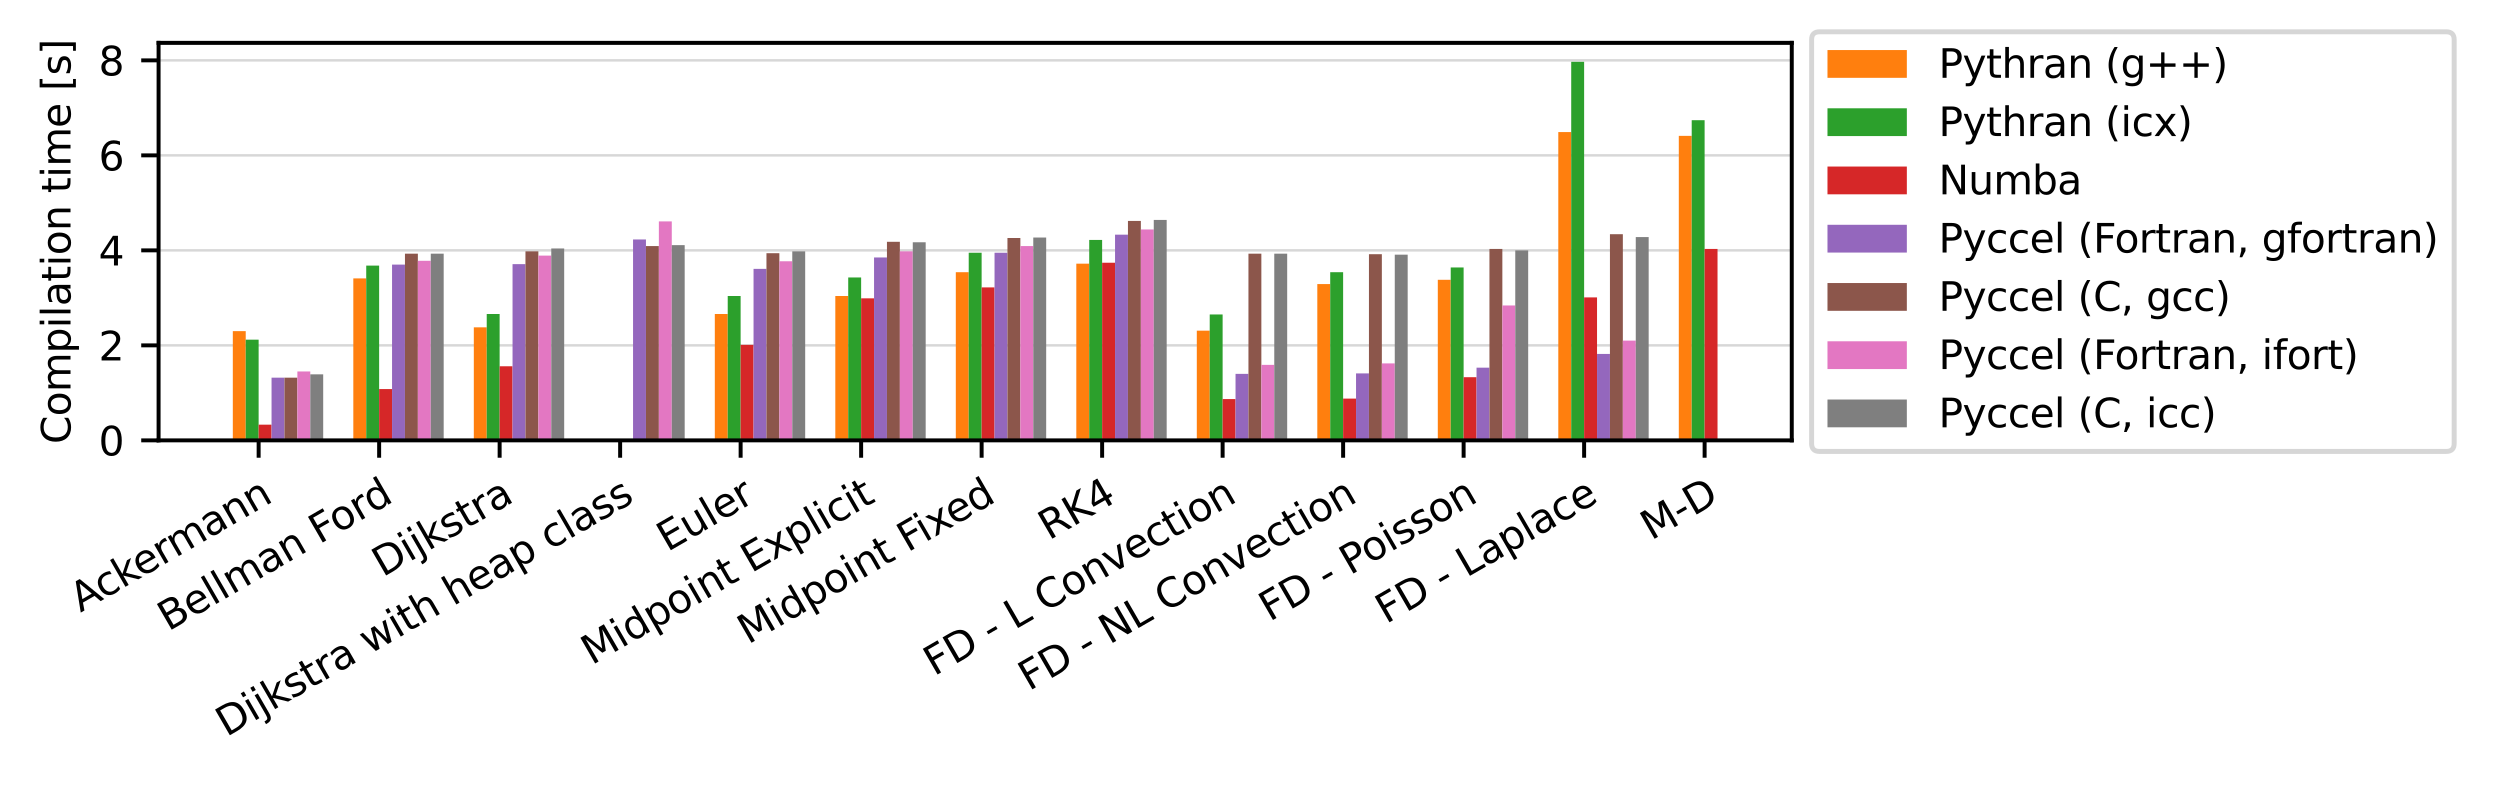 <?xml version="1.0" encoding="utf-8" standalone="no"?>
<!DOCTYPE svg PUBLIC "-//W3C//DTD SVG 1.1//EN"
  "http://www.w3.org/Graphics/SVG/1.1/DTD/svg11.dtd">
<svg xmlns:xlink="http://www.w3.org/1999/xlink" width="504pt" height="158.4pt" viewBox="0 0 504 158.4" xmlns="http://www.w3.org/2000/svg" version="1.1">
 <defs>
  <style type="text/css">*{stroke-linejoin: round; stroke-linecap: butt}</style>
 </defs>
 <g id="figure_1">
  <g id="patch_1">
   <path d="M 0 158.4 
L 504 158.4 
L 504 0 
L 0 0 
z
" style="fill: #ffffff"/>
  </g>
  <g id="axes_1">
   <g id="patch_2">
    <path d="M 31.97 88.78 
L 361.22 88.78 
L 361.22 8.64 
L 31.97 8.64 
z
" style="fill: #ffffff"/>
   </g>
   <g id="matplotlib.axis_1">
    <g id="xtick_1">
     <g id="line2d_1">
      <defs>
       <path id="m0dd3254bff" d="M 0 0 
L 0 3.5 
" style="stroke: #000000; stroke-width: 0.8"/>
      </defs>
      <g>
       <use xlink:href="#m0dd3254bff" x="52.141" y="88.78" style="stroke: #000000; stroke-width: 0.8"/>
      </g>
     </g>
     <g id="text_1">
      <!-- Ackermann -->
      <g transform="translate(16.227 123.534) rotate(-30) scale(0.08 -0.08)">
       <defs>
        <path id="DejaVuSans-41" d="M 2188 4044 
L 1331 1722 
L 3047 1722 
L 2188 4044 
z
M 1831 4666 
L 2547 4666 
L 4325 0 
L 3669 0 
L 3244 1197 
L 1141 1197 
L 716 0 
L 50 0 
L 1831 4666 
z
" transform="scale(0.016)"/>
        <path id="DejaVuSans-63" d="M 3122 3366 
L 3122 2828 
Q 2878 2963 2633 3030 
Q 2388 3097 2138 3097 
Q 1578 3097 1268 2742 
Q 959 2388 959 1747 
Q 959 1106 1268 751 
Q 1578 397 2138 397 
Q 2388 397 2633 464 
Q 2878 531 3122 666 
L 3122 134 
Q 2881 22 2623 -34 
Q 2366 -91 2075 -91 
Q 1284 -91 818 406 
Q 353 903 353 1747 
Q 353 2603 823 3093 
Q 1294 3584 2113 3584 
Q 2378 3584 2631 3529 
Q 2884 3475 3122 3366 
z
" transform="scale(0.016)"/>
        <path id="DejaVuSans-6b" d="M 581 4863 
L 1159 4863 
L 1159 1991 
L 2875 3500 
L 3609 3500 
L 1753 1863 
L 3688 0 
L 2938 0 
L 1159 1709 
L 1159 0 
L 581 0 
L 581 4863 
z
" transform="scale(0.016)"/>
        <path id="DejaVuSans-65" d="M 3597 1894 
L 3597 1613 
L 953 1613 
Q 991 1019 1311 708 
Q 1631 397 2203 397 
Q 2534 397 2845 478 
Q 3156 559 3463 722 
L 3463 178 
Q 3153 47 2828 -22 
Q 2503 -91 2169 -91 
Q 1331 -91 842 396 
Q 353 884 353 1716 
Q 353 2575 817 3079 
Q 1281 3584 2069 3584 
Q 2775 3584 3186 3129 
Q 3597 2675 3597 1894 
z
M 3022 2063 
Q 3016 2534 2758 2815 
Q 2500 3097 2075 3097 
Q 1594 3097 1305 2825 
Q 1016 2553 972 2059 
L 3022 2063 
z
" transform="scale(0.016)"/>
        <path id="DejaVuSans-72" d="M 2631 2963 
Q 2534 3019 2420 3045 
Q 2306 3072 2169 3072 
Q 1681 3072 1420 2755 
Q 1159 2438 1159 1844 
L 1159 0 
L 581 0 
L 581 3500 
L 1159 3500 
L 1159 2956 
Q 1341 3275 1631 3429 
Q 1922 3584 2338 3584 
Q 2397 3584 2469 3576 
Q 2541 3569 2628 3553 
L 2631 2963 
z
" transform="scale(0.016)"/>
        <path id="DejaVuSans-6d" d="M 3328 2828 
Q 3544 3216 3844 3400 
Q 4144 3584 4550 3584 
Q 5097 3584 5394 3201 
Q 5691 2819 5691 2113 
L 5691 0 
L 5113 0 
L 5113 2094 
Q 5113 2597 4934 2840 
Q 4756 3084 4391 3084 
Q 3944 3084 3684 2787 
Q 3425 2491 3425 1978 
L 3425 0 
L 2847 0 
L 2847 2094 
Q 2847 2600 2669 2842 
Q 2491 3084 2119 3084 
Q 1678 3084 1418 2786 
Q 1159 2488 1159 1978 
L 1159 0 
L 581 0 
L 581 3500 
L 1159 3500 
L 1159 2956 
Q 1356 3278 1631 3431 
Q 1906 3584 2284 3584 
Q 2666 3584 2933 3390 
Q 3200 3197 3328 2828 
z
" transform="scale(0.016)"/>
        <path id="DejaVuSans-61" d="M 2194 1759 
Q 1497 1759 1228 1600 
Q 959 1441 959 1056 
Q 959 750 1161 570 
Q 1363 391 1709 391 
Q 2188 391 2477 730 
Q 2766 1069 2766 1631 
L 2766 1759 
L 2194 1759 
z
M 3341 1997 
L 3341 0 
L 2766 0 
L 2766 531 
Q 2569 213 2275 61 
Q 1981 -91 1556 -91 
Q 1019 -91 701 211 
Q 384 513 384 1019 
Q 384 1609 779 1909 
Q 1175 2209 1959 2209 
L 2766 2209 
L 2766 2266 
Q 2766 2663 2505 2880 
Q 2244 3097 1772 3097 
Q 1472 3097 1187 3025 
Q 903 2953 641 2809 
L 641 3341 
Q 956 3463 1253 3523 
Q 1550 3584 1831 3584 
Q 2591 3584 2966 3190 
Q 3341 2797 3341 1997 
z
" transform="scale(0.016)"/>
        <path id="DejaVuSans-6e" d="M 3513 2113 
L 3513 0 
L 2938 0 
L 2938 2094 
Q 2938 2591 2744 2837 
Q 2550 3084 2163 3084 
Q 1697 3084 1428 2787 
Q 1159 2491 1159 1978 
L 1159 0 
L 581 0 
L 581 3500 
L 1159 3500 
L 1159 2956 
Q 1366 3272 1645 3428 
Q 1925 3584 2291 3584 
Q 2894 3584 3203 3211 
Q 3513 2838 3513 2113 
z
" transform="scale(0.016)"/>
       </defs>
       <use xlink:href="#DejaVuSans-41"/>
       <use xlink:href="#DejaVuSans-63" transform="translate(66.658 0)"/>
       <use xlink:href="#DejaVuSans-6b" transform="translate(121.639 0)"/>
       <use xlink:href="#DejaVuSans-65" transform="translate(175.924 0)"/>
       <use xlink:href="#DejaVuSans-72" transform="translate(237.447 0)"/>
       <use xlink:href="#DejaVuSans-6d" transform="translate(276.811 0)"/>
       <use xlink:href="#DejaVuSans-61" transform="translate(374.223 0)"/>
       <use xlink:href="#DejaVuSans-6e" transform="translate(435.502 0)"/>
       <use xlink:href="#DejaVuSans-6e" transform="translate(498.881 0)"/>
      </g>
     </g>
    </g>
    <g id="xtick_2">
     <g id="line2d_2">
      <g>
       <use xlink:href="#m0dd3254bff" x="76.434" y="88.78" style="stroke: #000000; stroke-width: 0.8"/>
      </g>
     </g>
     <g id="text_2">
      <!-- Bellman Ford -->
      <g transform="translate(33.923 127.343) rotate(-30) scale(0.08 -0.08)">
       <defs>
        <path id="DejaVuSans-42" d="M 1259 2228 
L 1259 519 
L 2272 519 
Q 2781 519 3026 730 
Q 3272 941 3272 1375 
Q 3272 1813 3026 2020 
Q 2781 2228 2272 2228 
L 1259 2228 
z
M 1259 4147 
L 1259 2741 
L 2194 2741 
Q 2656 2741 2882 2914 
Q 3109 3088 3109 3444 
Q 3109 3797 2882 3972 
Q 2656 4147 2194 4147 
L 1259 4147 
z
M 628 4666 
L 2241 4666 
Q 2963 4666 3353 4366 
Q 3744 4066 3744 3513 
Q 3744 3084 3544 2831 
Q 3344 2578 2956 2516 
Q 3422 2416 3680 2098 
Q 3938 1781 3938 1306 
Q 3938 681 3513 340 
Q 3088 0 2303 0 
L 628 0 
L 628 4666 
z
" transform="scale(0.016)"/>
        <path id="DejaVuSans-6c" d="M 603 4863 
L 1178 4863 
L 1178 0 
L 603 0 
L 603 4863 
z
" transform="scale(0.016)"/>
        <path id="DejaVuSans-20" transform="scale(0.016)"/>
        <path id="DejaVuSans-46" d="M 628 4666 
L 3309 4666 
L 3309 4134 
L 1259 4134 
L 1259 2759 
L 3109 2759 
L 3109 2228 
L 1259 2228 
L 1259 0 
L 628 0 
L 628 4666 
z
" transform="scale(0.016)"/>
        <path id="DejaVuSans-6f" d="M 1959 3097 
Q 1497 3097 1228 2736 
Q 959 2375 959 1747 
Q 959 1119 1226 758 
Q 1494 397 1959 397 
Q 2419 397 2687 759 
Q 2956 1122 2956 1747 
Q 2956 2369 2687 2733 
Q 2419 3097 1959 3097 
z
M 1959 3584 
Q 2709 3584 3137 3096 
Q 3566 2609 3566 1747 
Q 3566 888 3137 398 
Q 2709 -91 1959 -91 
Q 1206 -91 779 398 
Q 353 888 353 1747 
Q 353 2609 779 3096 
Q 1206 3584 1959 3584 
z
" transform="scale(0.016)"/>
        <path id="DejaVuSans-64" d="M 2906 2969 
L 2906 4863 
L 3481 4863 
L 3481 0 
L 2906 0 
L 2906 525 
Q 2725 213 2448 61 
Q 2172 -91 1784 -91 
Q 1150 -91 751 415 
Q 353 922 353 1747 
Q 353 2572 751 3078 
Q 1150 3584 1784 3584 
Q 2172 3584 2448 3432 
Q 2725 3281 2906 2969 
z
M 947 1747 
Q 947 1113 1208 752 
Q 1469 391 1925 391 
Q 2381 391 2643 752 
Q 2906 1113 2906 1747 
Q 2906 2381 2643 2742 
Q 2381 3103 1925 3103 
Q 1469 3103 1208 2742 
Q 947 2381 947 1747 
z
" transform="scale(0.016)"/>
       </defs>
       <use xlink:href="#DejaVuSans-42"/>
       <use xlink:href="#DejaVuSans-65" transform="translate(68.604 0)"/>
       <use xlink:href="#DejaVuSans-6c" transform="translate(130.127 0)"/>
       <use xlink:href="#DejaVuSans-6c" transform="translate(157.91 0)"/>
       <use xlink:href="#DejaVuSans-6d" transform="translate(185.693 0)"/>
       <use xlink:href="#DejaVuSans-61" transform="translate(283.105 0)"/>
       <use xlink:href="#DejaVuSans-6e" transform="translate(344.385 0)"/>
       <use xlink:href="#DejaVuSans-20" transform="translate(407.764 0)"/>
       <use xlink:href="#DejaVuSans-46" transform="translate(439.551 0)"/>
       <use xlink:href="#DejaVuSans-6f" transform="translate(493.445 0)"/>
       <use xlink:href="#DejaVuSans-72" transform="translate(554.627 0)"/>
       <use xlink:href="#DejaVuSans-64" transform="translate(593.99 0)"/>
      </g>
     </g>
    </g>
    <g id="xtick_3">
     <g id="line2d_3">
      <g>
       <use xlink:href="#m0dd3254bff" x="100.726" y="88.78" style="stroke: #000000; stroke-width: 0.8"/>
      </g>
     </g>
     <g id="text_3">
      <!-- Dijkstra -->
      <g transform="translate(77.151 116.41) rotate(-30) scale(0.08 -0.08)">
       <defs>
        <path id="DejaVuSans-44" d="M 1259 4147 
L 1259 519 
L 2022 519 
Q 2988 519 3436 956 
Q 3884 1394 3884 2338 
Q 3884 3275 3436 3711 
Q 2988 4147 2022 4147 
L 1259 4147 
z
M 628 4666 
L 1925 4666 
Q 3281 4666 3915 4102 
Q 4550 3538 4550 2338 
Q 4550 1131 3912 565 
Q 3275 0 1925 0 
L 628 0 
L 628 4666 
z
" transform="scale(0.016)"/>
        <path id="DejaVuSans-69" d="M 603 3500 
L 1178 3500 
L 1178 0 
L 603 0 
L 603 3500 
z
M 603 4863 
L 1178 4863 
L 1178 4134 
L 603 4134 
L 603 4863 
z
" transform="scale(0.016)"/>
        <path id="DejaVuSans-6a" d="M 603 3500 
L 1178 3500 
L 1178 -63 
Q 1178 -731 923 -1031 
Q 669 -1331 103 -1331 
L -116 -1331 
L -116 -844 
L 38 -844 
Q 366 -844 484 -692 
Q 603 -541 603 -63 
L 603 3500 
z
M 603 4863 
L 1178 4863 
L 1178 4134 
L 603 4134 
L 603 4863 
z
" transform="scale(0.016)"/>
        <path id="DejaVuSans-73" d="M 2834 3397 
L 2834 2853 
Q 2591 2978 2328 3040 
Q 2066 3103 1784 3103 
Q 1356 3103 1142 2972 
Q 928 2841 928 2578 
Q 928 2378 1081 2264 
Q 1234 2150 1697 2047 
L 1894 2003 
Q 2506 1872 2764 1633 
Q 3022 1394 3022 966 
Q 3022 478 2636 193 
Q 2250 -91 1575 -91 
Q 1294 -91 989 -36 
Q 684 19 347 128 
L 347 722 
Q 666 556 975 473 
Q 1284 391 1588 391 
Q 1994 391 2212 530 
Q 2431 669 2431 922 
Q 2431 1156 2273 1281 
Q 2116 1406 1581 1522 
L 1381 1569 
Q 847 1681 609 1914 
Q 372 2147 372 2553 
Q 372 3047 722 3315 
Q 1072 3584 1716 3584 
Q 2034 3584 2315 3537 
Q 2597 3491 2834 3397 
z
" transform="scale(0.016)"/>
        <path id="DejaVuSans-74" d="M 1172 4494 
L 1172 3500 
L 2356 3500 
L 2356 3053 
L 1172 3053 
L 1172 1153 
Q 1172 725 1289 603 
Q 1406 481 1766 481 
L 2356 481 
L 2356 0 
L 1766 0 
Q 1100 0 847 248 
Q 594 497 594 1153 
L 594 3053 
L 172 3053 
L 172 3500 
L 594 3500 
L 594 4494 
L 1172 4494 
z
" transform="scale(0.016)"/>
       </defs>
       <use xlink:href="#DejaVuSans-44"/>
       <use xlink:href="#DejaVuSans-69" transform="translate(77.002 0)"/>
       <use xlink:href="#DejaVuSans-6a" transform="translate(104.785 0)"/>
       <use xlink:href="#DejaVuSans-6b" transform="translate(132.568 0)"/>
       <use xlink:href="#DejaVuSans-73" transform="translate(190.479 0)"/>
       <use xlink:href="#DejaVuSans-74" transform="translate(242.578 0)"/>
       <use xlink:href="#DejaVuSans-72" transform="translate(281.787 0)"/>
       <use xlink:href="#DejaVuSans-61" transform="translate(322.9 0)"/>
      </g>
     </g>
    </g>
    <g id="xtick_4">
     <g id="line2d_4">
      <g>
       <use xlink:href="#m0dd3254bff" x="125.019" y="88.78" style="stroke: #000000; stroke-width: 0.8"/>
      </g>
     </g>
     <g id="text_4">
      <!-- Dijkstra with heap class -->
      <g transform="translate(45.644 148.626) rotate(-30) scale(0.08 -0.08)">
       <defs>
        <path id="DejaVuSans-77" d="M 269 3500 
L 844 3500 
L 1563 769 
L 2278 3500 
L 2956 3500 
L 3675 769 
L 4391 3500 
L 4966 3500 
L 4050 0 
L 3372 0 
L 2619 2869 
L 1863 0 
L 1184 0 
L 269 3500 
z
" transform="scale(0.016)"/>
        <path id="DejaVuSans-68" d="M 3513 2113 
L 3513 0 
L 2938 0 
L 2938 2094 
Q 2938 2591 2744 2837 
Q 2550 3084 2163 3084 
Q 1697 3084 1428 2787 
Q 1159 2491 1159 1978 
L 1159 0 
L 581 0 
L 581 4863 
L 1159 4863 
L 1159 2956 
Q 1366 3272 1645 3428 
Q 1925 3584 2291 3584 
Q 2894 3584 3203 3211 
Q 3513 2838 3513 2113 
z
" transform="scale(0.016)"/>
        <path id="DejaVuSans-70" d="M 1159 525 
L 1159 -1331 
L 581 -1331 
L 581 3500 
L 1159 3500 
L 1159 2969 
Q 1341 3281 1617 3432 
Q 1894 3584 2278 3584 
Q 2916 3584 3314 3078 
Q 3713 2572 3713 1747 
Q 3713 922 3314 415 
Q 2916 -91 2278 -91 
Q 1894 -91 1617 61 
Q 1341 213 1159 525 
z
M 3116 1747 
Q 3116 2381 2855 2742 
Q 2594 3103 2138 3103 
Q 1681 3103 1420 2742 
Q 1159 2381 1159 1747 
Q 1159 1113 1420 752 
Q 1681 391 2138 391 
Q 2594 391 2855 752 
Q 3116 1113 3116 1747 
z
" transform="scale(0.016)"/>
       </defs>
       <use xlink:href="#DejaVuSans-44"/>
       <use xlink:href="#DejaVuSans-69" transform="translate(77.002 0)"/>
       <use xlink:href="#DejaVuSans-6a" transform="translate(104.785 0)"/>
       <use xlink:href="#DejaVuSans-6b" transform="translate(132.568 0)"/>
       <use xlink:href="#DejaVuSans-73" transform="translate(190.479 0)"/>
       <use xlink:href="#DejaVuSans-74" transform="translate(242.578 0)"/>
       <use xlink:href="#DejaVuSans-72" transform="translate(281.787 0)"/>
       <use xlink:href="#DejaVuSans-61" transform="translate(322.9 0)"/>
       <use xlink:href="#DejaVuSans-20" transform="translate(384.18 0)"/>
       <use xlink:href="#DejaVuSans-77" transform="translate(415.967 0)"/>
       <use xlink:href="#DejaVuSans-69" transform="translate(497.754 0)"/>
       <use xlink:href="#DejaVuSans-74" transform="translate(525.537 0)"/>
       <use xlink:href="#DejaVuSans-68" transform="translate(564.746 0)"/>
       <use xlink:href="#DejaVuSans-20" transform="translate(628.125 0)"/>
       <use xlink:href="#DejaVuSans-68" transform="translate(659.912 0)"/>
       <use xlink:href="#DejaVuSans-65" transform="translate(723.291 0)"/>
       <use xlink:href="#DejaVuSans-61" transform="translate(784.814 0)"/>
       <use xlink:href="#DejaVuSans-70" transform="translate(846.094 0)"/>
       <use xlink:href="#DejaVuSans-20" transform="translate(909.57 0)"/>
       <use xlink:href="#DejaVuSans-63" transform="translate(941.357 0)"/>
       <use xlink:href="#DejaVuSans-6c" transform="translate(996.338 0)"/>
       <use xlink:href="#DejaVuSans-61" transform="translate(1024.121 0)"/>
       <use xlink:href="#DejaVuSans-73" transform="translate(1085.4 0)"/>
       <use xlink:href="#DejaVuSans-73" transform="translate(1137.5 0)"/>
      </g>
     </g>
    </g>
    <g id="xtick_5">
     <g id="line2d_5">
      <g>
       <use xlink:href="#m0dd3254bff" x="149.311" y="88.78" style="stroke: #000000; stroke-width: 0.8"/>
      </g>
     </g>
     <g id="text_5">
      <!-- Euler -->
      <g transform="translate(134.546 111.323) rotate(-30) scale(0.08 -0.08)">
       <defs>
        <path id="DejaVuSans-45" d="M 628 4666 
L 3578 4666 
L 3578 4134 
L 1259 4134 
L 1259 2753 
L 3481 2753 
L 3481 2222 
L 1259 2222 
L 1259 531 
L 3634 531 
L 3634 0 
L 628 0 
L 628 4666 
z
" transform="scale(0.016)"/>
        <path id="DejaVuSans-75" d="M 544 1381 
L 544 3500 
L 1119 3500 
L 1119 1403 
Q 1119 906 1312 657 
Q 1506 409 1894 409 
Q 2359 409 2629 706 
Q 2900 1003 2900 1516 
L 2900 3500 
L 3475 3500 
L 3475 0 
L 2900 0 
L 2900 538 
Q 2691 219 2414 64 
Q 2138 -91 1772 -91 
Q 1169 -91 856 284 
Q 544 659 544 1381 
z
M 1991 3584 
L 1991 3584 
z
" transform="scale(0.016)"/>
       </defs>
       <use xlink:href="#DejaVuSans-45"/>
       <use xlink:href="#DejaVuSans-75" transform="translate(63.184 0)"/>
       <use xlink:href="#DejaVuSans-6c" transform="translate(126.562 0)"/>
       <use xlink:href="#DejaVuSans-65" transform="translate(154.346 0)"/>
       <use xlink:href="#DejaVuSans-72" transform="translate(215.869 0)"/>
      </g>
     </g>
    </g>
    <g id="xtick_6">
     <g id="line2d_6">
      <g>
       <use xlink:href="#m0dd3254bff" x="173.604" y="88.78" style="stroke: #000000; stroke-width: 0.8"/>
      </g>
     </g>
     <g id="text_6">
      <!-- Midpoint Explicit -->
      <g transform="translate(119.295 134.154) rotate(-30) scale(0.08 -0.08)">
       <defs>
        <path id="DejaVuSans-4d" d="M 628 4666 
L 1569 4666 
L 2759 1491 
L 3956 4666 
L 4897 4666 
L 4897 0 
L 4281 0 
L 4281 4097 
L 3078 897 
L 2444 897 
L 1241 4097 
L 1241 0 
L 628 0 
L 628 4666 
z
" transform="scale(0.016)"/>
        <path id="DejaVuSans-78" d="M 3513 3500 
L 2247 1797 
L 3578 0 
L 2900 0 
L 1881 1375 
L 863 0 
L 184 0 
L 1544 1831 
L 300 3500 
L 978 3500 
L 1906 2253 
L 2834 3500 
L 3513 3500 
z
" transform="scale(0.016)"/>
       </defs>
       <use xlink:href="#DejaVuSans-4d"/>
       <use xlink:href="#DejaVuSans-69" transform="translate(86.279 0)"/>
       <use xlink:href="#DejaVuSans-64" transform="translate(114.062 0)"/>
       <use xlink:href="#DejaVuSans-70" transform="translate(177.539 0)"/>
       <use xlink:href="#DejaVuSans-6f" transform="translate(241.016 0)"/>
       <use xlink:href="#DejaVuSans-69" transform="translate(302.197 0)"/>
       <use xlink:href="#DejaVuSans-6e" transform="translate(329.98 0)"/>
       <use xlink:href="#DejaVuSans-74" transform="translate(393.359 0)"/>
       <use xlink:href="#DejaVuSans-20" transform="translate(432.568 0)"/>
       <use xlink:href="#DejaVuSans-45" transform="translate(464.355 0)"/>
       <use xlink:href="#DejaVuSans-78" transform="translate(527.539 0)"/>
       <use xlink:href="#DejaVuSans-70" transform="translate(586.719 0)"/>
       <use xlink:href="#DejaVuSans-6c" transform="translate(650.195 0)"/>
       <use xlink:href="#DejaVuSans-69" transform="translate(677.979 0)"/>
       <use xlink:href="#DejaVuSans-63" transform="translate(705.762 0)"/>
       <use xlink:href="#DejaVuSans-69" transform="translate(760.742 0)"/>
       <use xlink:href="#DejaVuSans-74" transform="translate(788.525 0)"/>
      </g>
     </g>
    </g>
    <g id="xtick_7">
     <g id="line2d_7">
      <g>
       <use xlink:href="#m0dd3254bff" x="197.896" y="88.78" style="stroke: #000000; stroke-width: 0.8"/>
      </g>
     </g>
     <g id="text_7">
      <!-- Midpoint Fixed -->
      <g transform="translate(150.811 129.983) rotate(-30) scale(0.08 -0.08)">
       <use xlink:href="#DejaVuSans-4d"/>
       <use xlink:href="#DejaVuSans-69" transform="translate(86.279 0)"/>
       <use xlink:href="#DejaVuSans-64" transform="translate(114.062 0)"/>
       <use xlink:href="#DejaVuSans-70" transform="translate(177.539 0)"/>
       <use xlink:href="#DejaVuSans-6f" transform="translate(241.016 0)"/>
       <use xlink:href="#DejaVuSans-69" transform="translate(302.197 0)"/>
       <use xlink:href="#DejaVuSans-6e" transform="translate(329.98 0)"/>
       <use xlink:href="#DejaVuSans-74" transform="translate(393.359 0)"/>
       <use xlink:href="#DejaVuSans-20" transform="translate(432.568 0)"/>
       <use xlink:href="#DejaVuSans-46" transform="translate(464.355 0)"/>
       <use xlink:href="#DejaVuSans-69" transform="translate(514.625 0)"/>
       <use xlink:href="#DejaVuSans-78" transform="translate(542.408 0)"/>
       <use xlink:href="#DejaVuSans-65" transform="translate(598.463 0)"/>
       <use xlink:href="#DejaVuSans-64" transform="translate(659.986 0)"/>
      </g>
     </g>
    </g>
    <g id="xtick_8">
     <g id="line2d_8">
      <g>
       <use xlink:href="#m0dd3254bff" x="222.189" y="88.78" style="stroke: #000000; stroke-width: 0.8"/>
      </g>
     </g>
     <g id="text_8">
      <!-- RK4 -->
      <g transform="translate(211.463 108.991) rotate(-30) scale(0.08 -0.08)">
       <defs>
        <path id="DejaVuSans-52" d="M 2841 2188 
Q 3044 2119 3236 1894 
Q 3428 1669 3622 1275 
L 4263 0 
L 3584 0 
L 2988 1197 
Q 2756 1666 2539 1819 
Q 2322 1972 1947 1972 
L 1259 1972 
L 1259 0 
L 628 0 
L 628 4666 
L 2053 4666 
Q 2853 4666 3247 4331 
Q 3641 3997 3641 3322 
Q 3641 2881 3436 2590 
Q 3231 2300 2841 2188 
z
M 1259 4147 
L 1259 2491 
L 2053 2491 
Q 2509 2491 2742 2702 
Q 2975 2913 2975 3322 
Q 2975 3731 2742 3939 
Q 2509 4147 2053 4147 
L 1259 4147 
z
" transform="scale(0.016)"/>
        <path id="DejaVuSans-4b" d="M 628 4666 
L 1259 4666 
L 1259 2694 
L 3353 4666 
L 4166 4666 
L 1850 2491 
L 4331 0 
L 3500 0 
L 1259 2247 
L 1259 0 
L 628 0 
L 628 4666 
z
" transform="scale(0.016)"/>
        <path id="DejaVuSans-34" d="M 2419 4116 
L 825 1625 
L 2419 1625 
L 2419 4116 
z
M 2253 4666 
L 3047 4666 
L 3047 1625 
L 3713 1625 
L 3713 1100 
L 3047 1100 
L 3047 0 
L 2419 0 
L 2419 1100 
L 313 1100 
L 313 1709 
L 2253 4666 
z
" transform="scale(0.016)"/>
       </defs>
       <use xlink:href="#DejaVuSans-52"/>
       <use xlink:href="#DejaVuSans-4b" transform="translate(69.482 0)"/>
       <use xlink:href="#DejaVuSans-34" transform="translate(135.059 0)"/>
      </g>
     </g>
    </g>
    <g id="xtick_9">
     <g id="line2d_9">
      <g>
       <use xlink:href="#m0dd3254bff" x="246.481" y="88.78" style="stroke: #000000; stroke-width: 0.8"/>
      </g>
     </g>
     <g id="text_9">
      <!-- FD - L Convection -->
      <g transform="translate(188.324 136.376) rotate(-30) scale(0.08 -0.08)">
       <defs>
        <path id="DejaVuSans-2d" d="M 313 2009 
L 1997 2009 
L 1997 1497 
L 313 1497 
L 313 2009 
z
" transform="scale(0.016)"/>
        <path id="DejaVuSans-4c" d="M 628 4666 
L 1259 4666 
L 1259 531 
L 3531 531 
L 3531 0 
L 628 0 
L 628 4666 
z
" transform="scale(0.016)"/>
        <path id="DejaVuSans-43" d="M 4122 4306 
L 4122 3641 
Q 3803 3938 3442 4084 
Q 3081 4231 2675 4231 
Q 1875 4231 1450 3742 
Q 1025 3253 1025 2328 
Q 1025 1406 1450 917 
Q 1875 428 2675 428 
Q 3081 428 3442 575 
Q 3803 722 4122 1019 
L 4122 359 
Q 3791 134 3420 21 
Q 3050 -91 2638 -91 
Q 1578 -91 968 557 
Q 359 1206 359 2328 
Q 359 3453 968 4101 
Q 1578 4750 2638 4750 
Q 3056 4750 3426 4639 
Q 3797 4528 4122 4306 
z
" transform="scale(0.016)"/>
        <path id="DejaVuSans-76" d="M 191 3500 
L 800 3500 
L 1894 563 
L 2988 3500 
L 3597 3500 
L 2284 0 
L 1503 0 
L 191 3500 
z
" transform="scale(0.016)"/>
       </defs>
       <use xlink:href="#DejaVuSans-46"/>
       <use xlink:href="#DejaVuSans-44" transform="translate(57.52 0)"/>
       <use xlink:href="#DejaVuSans-20" transform="translate(134.521 0)"/>
       <use xlink:href="#DejaVuSans-2d" transform="translate(166.309 0)"/>
       <use xlink:href="#DejaVuSans-20" transform="translate(202.393 0)"/>
       <use xlink:href="#DejaVuSans-4c" transform="translate(234.18 0)"/>
       <use xlink:href="#DejaVuSans-20" transform="translate(289.893 0)"/>
       <use xlink:href="#DejaVuSans-43" transform="translate(321.68 0)"/>
       <use xlink:href="#DejaVuSans-6f" transform="translate(391.504 0)"/>
       <use xlink:href="#DejaVuSans-6e" transform="translate(452.686 0)"/>
       <use xlink:href="#DejaVuSans-76" transform="translate(516.064 0)"/>
       <use xlink:href="#DejaVuSans-65" transform="translate(575.244 0)"/>
       <use xlink:href="#DejaVuSans-63" transform="translate(636.768 0)"/>
       <use xlink:href="#DejaVuSans-74" transform="translate(691.748 0)"/>
       <use xlink:href="#DejaVuSans-69" transform="translate(730.957 0)"/>
       <use xlink:href="#DejaVuSans-6f" transform="translate(758.74 0)"/>
       <use xlink:href="#DejaVuSans-6e" transform="translate(819.922 0)"/>
      </g>
     </g>
    </g>
    <g id="xtick_10">
     <g id="line2d_10">
      <g>
       <use xlink:href="#m0dd3254bff" x="270.774" y="88.78" style="stroke: #000000; stroke-width: 0.8"/>
      </g>
     </g>
     <g id="text_10">
      <!-- FD - NL Convection -->
      <g transform="translate(207.433 139.368) rotate(-30) scale(0.08 -0.08)">
       <defs>
        <path id="DejaVuSans-4e" d="M 628 4666 
L 1478 4666 
L 3547 763 
L 3547 4666 
L 4159 4666 
L 4159 0 
L 3309 0 
L 1241 3903 
L 1241 0 
L 628 0 
L 628 4666 
z
" transform="scale(0.016)"/>
       </defs>
       <use xlink:href="#DejaVuSans-46"/>
       <use xlink:href="#DejaVuSans-44" transform="translate(57.52 0)"/>
       <use xlink:href="#DejaVuSans-20" transform="translate(134.521 0)"/>
       <use xlink:href="#DejaVuSans-2d" transform="translate(166.309 0)"/>
       <use xlink:href="#DejaVuSans-20" transform="translate(202.393 0)"/>
       <use xlink:href="#DejaVuSans-4e" transform="translate(234.18 0)"/>
       <use xlink:href="#DejaVuSans-4c" transform="translate(308.984 0)"/>
       <use xlink:href="#DejaVuSans-20" transform="translate(364.697 0)"/>
       <use xlink:href="#DejaVuSans-43" transform="translate(396.484 0)"/>
       <use xlink:href="#DejaVuSans-6f" transform="translate(466.309 0)"/>
       <use xlink:href="#DejaVuSans-6e" transform="translate(527.49 0)"/>
       <use xlink:href="#DejaVuSans-76" transform="translate(590.869 0)"/>
       <use xlink:href="#DejaVuSans-65" transform="translate(650.049 0)"/>
       <use xlink:href="#DejaVuSans-63" transform="translate(711.572 0)"/>
       <use xlink:href="#DejaVuSans-74" transform="translate(766.553 0)"/>
       <use xlink:href="#DejaVuSans-69" transform="translate(805.762 0)"/>
       <use xlink:href="#DejaVuSans-6f" transform="translate(833.545 0)"/>
       <use xlink:href="#DejaVuSans-6e" transform="translate(894.727 0)"/>
      </g>
     </g>
    </g>
    <g id="xtick_11">
     <g id="line2d_11">
      <g>
       <use xlink:href="#m0dd3254bff" x="295.066" y="88.78" style="stroke: #000000; stroke-width: 0.8"/>
      </g>
     </g>
     <g id="text_11">
      <!-- FD - Poisson -->
      <g transform="translate(255.944 125.386) rotate(-30) scale(0.08 -0.08)">
       <defs>
        <path id="DejaVuSans-50" d="M 1259 4147 
L 1259 2394 
L 2053 2394 
Q 2494 2394 2734 2622 
Q 2975 2850 2975 3272 
Q 2975 3691 2734 3919 
Q 2494 4147 2053 4147 
L 1259 4147 
z
M 628 4666 
L 2053 4666 
Q 2838 4666 3239 4311 
Q 3641 3956 3641 3272 
Q 3641 2581 3239 2228 
Q 2838 1875 2053 1875 
L 1259 1875 
L 1259 0 
L 628 0 
L 628 4666 
z
" transform="scale(0.016)"/>
       </defs>
       <use xlink:href="#DejaVuSans-46"/>
       <use xlink:href="#DejaVuSans-44" transform="translate(57.52 0)"/>
       <use xlink:href="#DejaVuSans-20" transform="translate(134.521 0)"/>
       <use xlink:href="#DejaVuSans-2d" transform="translate(166.309 0)"/>
       <use xlink:href="#DejaVuSans-20" transform="translate(202.393 0)"/>
       <use xlink:href="#DejaVuSans-50" transform="translate(234.18 0)"/>
       <use xlink:href="#DejaVuSans-6f" transform="translate(290.857 0)"/>
       <use xlink:href="#DejaVuSans-69" transform="translate(352.039 0)"/>
       <use xlink:href="#DejaVuSans-73" transform="translate(379.822 0)"/>
       <use xlink:href="#DejaVuSans-73" transform="translate(431.922 0)"/>
       <use xlink:href="#DejaVuSans-6f" transform="translate(484.021 0)"/>
       <use xlink:href="#DejaVuSans-6e" transform="translate(545.203 0)"/>
      </g>
     </g>
    </g>
    <g id="xtick_12">
     <g id="line2d_12">
      <g>
       <use xlink:href="#m0dd3254bff" x="319.359" y="88.78" style="stroke: #000000; stroke-width: 0.8"/>
      </g>
     </g>
     <g id="text_12">
      <!-- FD - Laplace -->
      <g transform="translate(279.428 125.853) rotate(-30) scale(0.08 -0.08)">
       <use xlink:href="#DejaVuSans-46"/>
       <use xlink:href="#DejaVuSans-44" transform="translate(57.52 0)"/>
       <use xlink:href="#DejaVuSans-20" transform="translate(134.521 0)"/>
       <use xlink:href="#DejaVuSans-2d" transform="translate(166.309 0)"/>
       <use xlink:href="#DejaVuSans-20" transform="translate(202.393 0)"/>
       <use xlink:href="#DejaVuSans-4c" transform="translate(234.18 0)"/>
       <use xlink:href="#DejaVuSans-61" transform="translate(289.893 0)"/>
       <use xlink:href="#DejaVuSans-70" transform="translate(351.172 0)"/>
       <use xlink:href="#DejaVuSans-6c" transform="translate(414.648 0)"/>
       <use xlink:href="#DejaVuSans-61" transform="translate(442.432 0)"/>
       <use xlink:href="#DejaVuSans-63" transform="translate(503.711 0)"/>
       <use xlink:href="#DejaVuSans-65" transform="translate(558.691 0)"/>
      </g>
     </g>
    </g>
    <g id="xtick_13">
     <g id="line2d_13">
      <g>
       <use xlink:href="#m0dd3254bff" x="343.651" y="88.78" style="stroke: #000000; stroke-width: 0.8"/>
      </g>
     </g>
     <g id="text_13">
      <!-- M-D -->
      <g transform="translate(332.879 109.018) rotate(-30) scale(0.08 -0.08)">
       <use xlink:href="#DejaVuSans-4d"/>
       <use xlink:href="#DejaVuSans-2d" transform="translate(86.279 0)"/>
       <use xlink:href="#DejaVuSans-44" transform="translate(122.363 0)"/>
      </g>
     </g>
    </g>
   </g>
   <g id="matplotlib.axis_2">
    <g id="ytick_1">
     <g id="line2d_14">
      <path d="M 31.97 88.78 
L 361.22 88.78 
" clip-path="url(#p27b5b916ea)" style="fill: none; stroke: #b0b0b0; stroke-opacity: 0.5; stroke-width: 0.5; stroke-linecap: square"/>
     </g>
     <g id="line2d_15">
      <defs>
       <path id="m316fed8561" d="M 0 0 
L -3.5 0 
" style="stroke: #000000; stroke-width: 0.8"/>
      </defs>
      <g>
       <use xlink:href="#m316fed8561" x="31.97" y="88.78" style="stroke: #000000; stroke-width: 0.8"/>
      </g>
     </g>
     <g id="text_14">
      <!-- 0 -->
      <g transform="translate(19.88 91.819) scale(0.08 -0.08)">
       <defs>
        <path id="DejaVuSans-30" d="M 2034 4250 
Q 1547 4250 1301 3770 
Q 1056 3291 1056 2328 
Q 1056 1369 1301 889 
Q 1547 409 2034 409 
Q 2525 409 2770 889 
Q 3016 1369 3016 2328 
Q 3016 3291 2770 3770 
Q 2525 4250 2034 4250 
z
M 2034 4750 
Q 2819 4750 3233 4129 
Q 3647 3509 3647 2328 
Q 3647 1150 3233 529 
Q 2819 -91 2034 -91 
Q 1250 -91 836 529 
Q 422 1150 422 2328 
Q 422 3509 836 4129 
Q 1250 4750 2034 4750 
z
" transform="scale(0.016)"/>
       </defs>
       <use xlink:href="#DejaVuSans-30"/>
      </g>
     </g>
    </g>
    <g id="ytick_2">
     <g id="line2d_16">
      <path d="M 31.97 69.627 
L 361.22 69.627 
" clip-path="url(#p27b5b916ea)" style="fill: none; stroke: #b0b0b0; stroke-opacity: 0.5; stroke-width: 0.5; stroke-linecap: square"/>
     </g>
     <g id="line2d_17">
      <g>
       <use xlink:href="#m316fed8561" x="31.97" y="69.627" style="stroke: #000000; stroke-width: 0.8"/>
      </g>
     </g>
     <g id="text_15">
      <!-- 2 -->
      <g transform="translate(19.88 72.666) scale(0.08 -0.08)">
       <defs>
        <path id="DejaVuSans-32" d="M 1228 531 
L 3431 531 
L 3431 0 
L 469 0 
L 469 531 
Q 828 903 1448 1529 
Q 2069 2156 2228 2338 
Q 2531 2678 2651 2914 
Q 2772 3150 2772 3378 
Q 2772 3750 2511 3984 
Q 2250 4219 1831 4219 
Q 1534 4219 1204 4116 
Q 875 4013 500 3803 
L 500 4441 
Q 881 4594 1212 4672 
Q 1544 4750 1819 4750 
Q 2544 4750 2975 4387 
Q 3406 4025 3406 3419 
Q 3406 3131 3298 2873 
Q 3191 2616 2906 2266 
Q 2828 2175 2409 1742 
Q 1991 1309 1228 531 
z
" transform="scale(0.016)"/>
       </defs>
       <use xlink:href="#DejaVuSans-32"/>
      </g>
     </g>
    </g>
    <g id="ytick_3">
     <g id="line2d_18">
      <path d="M 31.97 50.474 
L 361.22 50.474 
" clip-path="url(#p27b5b916ea)" style="fill: none; stroke: #b0b0b0; stroke-opacity: 0.5; stroke-width: 0.5; stroke-linecap: square"/>
     </g>
     <g id="line2d_19">
      <g>
       <use xlink:href="#m316fed8561" x="31.97" y="50.474" style="stroke: #000000; stroke-width: 0.8"/>
      </g>
     </g>
     <g id="text_16">
      <!-- 4 -->
      <g transform="translate(19.88 53.514) scale(0.08 -0.08)">
       <use xlink:href="#DejaVuSans-34"/>
      </g>
     </g>
    </g>
    <g id="ytick_4">
     <g id="line2d_20">
      <path d="M 31.97 31.322 
L 361.22 31.322 
" clip-path="url(#p27b5b916ea)" style="fill: none; stroke: #b0b0b0; stroke-opacity: 0.5; stroke-width: 0.5; stroke-linecap: square"/>
     </g>
     <g id="line2d_21">
      <g>
       <use xlink:href="#m316fed8561" x="31.97" y="31.322" style="stroke: #000000; stroke-width: 0.8"/>
      </g>
     </g>
     <g id="text_17">
      <!-- 6 -->
      <g transform="translate(19.88 34.361) scale(0.08 -0.08)">
       <defs>
        <path id="DejaVuSans-36" d="M 2113 2584 
Q 1688 2584 1439 2293 
Q 1191 2003 1191 1497 
Q 1191 994 1439 701 
Q 1688 409 2113 409 
Q 2538 409 2786 701 
Q 3034 994 3034 1497 
Q 3034 2003 2786 2293 
Q 2538 2584 2113 2584 
z
M 3366 4563 
L 3366 3988 
Q 3128 4100 2886 4159 
Q 2644 4219 2406 4219 
Q 1781 4219 1451 3797 
Q 1122 3375 1075 2522 
Q 1259 2794 1537 2939 
Q 1816 3084 2150 3084 
Q 2853 3084 3261 2657 
Q 3669 2231 3669 1497 
Q 3669 778 3244 343 
Q 2819 -91 2113 -91 
Q 1303 -91 875 529 
Q 447 1150 447 2328 
Q 447 3434 972 4092 
Q 1497 4750 2381 4750 
Q 2619 4750 2861 4703 
Q 3103 4656 3366 4563 
z
" transform="scale(0.016)"/>
       </defs>
       <use xlink:href="#DejaVuSans-36"/>
      </g>
     </g>
    </g>
    <g id="ytick_5">
     <g id="line2d_22">
      <path d="M 31.97 12.169 
L 361.22 12.169 
" clip-path="url(#p27b5b916ea)" style="fill: none; stroke: #b0b0b0; stroke-opacity: 0.5; stroke-width: 0.5; stroke-linecap: square"/>
     </g>
     <g id="line2d_23">
      <g>
       <use xlink:href="#m316fed8561" x="31.97" y="12.169" style="stroke: #000000; stroke-width: 0.8"/>
      </g>
     </g>
     <g id="text_18">
      <!-- 8 -->
      <g transform="translate(19.88 15.208) scale(0.08 -0.08)">
       <defs>
        <path id="DejaVuSans-38" d="M 2034 2216 
Q 1584 2216 1326 1975 
Q 1069 1734 1069 1313 
Q 1069 891 1326 650 
Q 1584 409 2034 409 
Q 2484 409 2743 651 
Q 3003 894 3003 1313 
Q 3003 1734 2745 1975 
Q 2488 2216 2034 2216 
z
M 1403 2484 
Q 997 2584 770 2862 
Q 544 3141 544 3541 
Q 544 4100 942 4425 
Q 1341 4750 2034 4750 
Q 2731 4750 3128 4425 
Q 3525 4100 3525 3541 
Q 3525 3141 3298 2862 
Q 3072 2584 2669 2484 
Q 3125 2378 3379 2068 
Q 3634 1759 3634 1313 
Q 3634 634 3220 271 
Q 2806 -91 2034 -91 
Q 1263 -91 848 271 
Q 434 634 434 1313 
Q 434 1759 690 2068 
Q 947 2378 1403 2484 
z
M 1172 3481 
Q 1172 3119 1398 2916 
Q 1625 2713 2034 2713 
Q 2441 2713 2670 2916 
Q 2900 3119 2900 3481 
Q 2900 3844 2670 4047 
Q 2441 4250 2034 4250 
Q 1625 4250 1398 4047 
Q 1172 3844 1172 3481 
z
" transform="scale(0.016)"/>
       </defs>
       <use xlink:href="#DejaVuSans-38"/>
      </g>
     </g>
    </g>
    <g id="text_19">
     <!-- Compilation time [s] -->
     <g transform="translate(14.216 89.506) rotate(-90) scale(0.08 -0.08)">
      <defs>
       <path id="DejaVuSans-5b" d="M 550 4863 
L 1875 4863 
L 1875 4416 
L 1125 4416 
L 1125 -397 
L 1875 -397 
L 1875 -844 
L 550 -844 
L 550 4863 
z
" transform="scale(0.016)"/>
       <path id="DejaVuSans-5d" d="M 1947 4863 
L 1947 -844 
L 622 -844 
L 622 -397 
L 1369 -397 
L 1369 4416 
L 622 4416 
L 622 4863 
L 1947 4863 
z
" transform="scale(0.016)"/>
      </defs>
      <use xlink:href="#DejaVuSans-43"/>
      <use xlink:href="#DejaVuSans-6f" transform="translate(69.824 0)"/>
      <use xlink:href="#DejaVuSans-6d" transform="translate(131.006 0)"/>
      <use xlink:href="#DejaVuSans-70" transform="translate(228.418 0)"/>
      <use xlink:href="#DejaVuSans-69" transform="translate(291.895 0)"/>
      <use xlink:href="#DejaVuSans-6c" transform="translate(319.678 0)"/>
      <use xlink:href="#DejaVuSans-61" transform="translate(347.461 0)"/>
      <use xlink:href="#DejaVuSans-74" transform="translate(408.74 0)"/>
      <use xlink:href="#DejaVuSans-69" transform="translate(447.949 0)"/>
      <use xlink:href="#DejaVuSans-6f" transform="translate(475.732 0)"/>
      <use xlink:href="#DejaVuSans-6e" transform="translate(536.914 0)"/>
      <use xlink:href="#DejaVuSans-20" transform="translate(600.293 0)"/>
      <use xlink:href="#DejaVuSans-74" transform="translate(632.08 0)"/>
      <use xlink:href="#DejaVuSans-69" transform="translate(671.289 0)"/>
      <use xlink:href="#DejaVuSans-6d" transform="translate(699.072 0)"/>
      <use xlink:href="#DejaVuSans-65" transform="translate(796.484 0)"/>
      <use xlink:href="#DejaVuSans-20" transform="translate(858.008 0)"/>
      <use xlink:href="#DejaVuSans-5b" transform="translate(889.795 0)"/>
      <use xlink:href="#DejaVuSans-73" transform="translate(928.809 0)"/>
      <use xlink:href="#DejaVuSans-5d" transform="translate(980.908 0)"/>
     </g>
    </g>
   </g>
   <g id="patch_3">
    <path d="M 46.936 88.78 
L 49.539 88.78 
L 49.539 66.754 
L 46.936 66.754 
z
" clip-path="url(#p27b5b916ea)" style="fill: #ff7f0e"/>
   </g>
   <g id="patch_4">
    <path d="M 71.228 88.78 
L 73.831 88.78 
L 73.831 56.124 
L 71.228 56.124 
z
" clip-path="url(#p27b5b916ea)" style="fill: #ff7f0e"/>
   </g>
   <g id="patch_5">
    <path d="M 95.521 88.78 
L 98.124 88.78 
L 98.124 65.988 
L 95.521 65.988 
z
" clip-path="url(#p27b5b916ea)" style="fill: #ff7f0e"/>
   </g>
   <g id="patch_6">
    <path d="M 0 0 
z
" clip-path="url(#p27b5b916ea)" style="fill: #ff7f0e"/>
   </g>
   <g id="patch_7">
    <path d="M 144.106 88.78 
L 146.709 88.78 
L 146.709 63.307 
L 144.106 63.307 
z
" clip-path="url(#p27b5b916ea)" style="fill: #ff7f0e"/>
   </g>
   <g id="patch_8">
    <path d="M 168.398 88.78 
L 171.001 88.78 
L 171.001 59.668 
L 168.398 59.668 
z
" clip-path="url(#p27b5b916ea)" style="fill: #ff7f0e"/>
   </g>
   <g id="patch_9">
    <path d="M 192.691 88.78 
L 195.294 88.78 
L 195.294 54.879 
L 192.691 54.879 
z
" clip-path="url(#p27b5b916ea)" style="fill: #ff7f0e"/>
   </g>
   <g id="patch_10">
    <path d="M 216.983 88.78 
L 219.586 88.78 
L 219.586 53.156 
L 216.983 53.156 
z
" clip-path="url(#p27b5b916ea)" style="fill: #ff7f0e"/>
   </g>
   <g id="patch_11">
    <path d="M 241.276 88.78 
L 243.879 88.78 
L 243.879 66.658 
L 241.276 66.658 
z
" clip-path="url(#p27b5b916ea)" style="fill: #ff7f0e"/>
   </g>
   <g id="patch_12">
    <path d="M 265.568 88.78 
L 268.171 88.78 
L 268.171 57.273 
L 265.568 57.273 
z
" clip-path="url(#p27b5b916ea)" style="fill: #ff7f0e"/>
   </g>
   <g id="patch_13">
    <path d="M 289.861 88.78 
L 292.464 88.78 
L 292.464 56.412 
L 289.861 56.412 
z
" clip-path="url(#p27b5b916ea)" style="fill: #ff7f0e"/>
   </g>
   <g id="patch_14">
    <path d="M 314.153 88.78 
L 316.756 88.78 
L 316.756 26.629 
L 314.153 26.629 
z
" clip-path="url(#p27b5b916ea)" style="fill: #ff7f0e"/>
   </g>
   <g id="patch_15">
    <path d="M 338.446 88.78 
L 341.049 88.78 
L 341.049 27.395 
L 338.446 27.395 
z
" clip-path="url(#p27b5b916ea)" style="fill: #ff7f0e"/>
   </g>
   <g id="patch_16">
    <path d="M 49.539 88.78 
L 52.141 88.78 
L 52.141 68.478 
L 49.539 68.478 
z
" clip-path="url(#p27b5b916ea)" style="fill: #2ca02c"/>
   </g>
   <g id="patch_17">
    <path d="M 73.831 88.78 
L 76.434 88.78 
L 76.434 53.539 
L 73.831 53.539 
z
" clip-path="url(#p27b5b916ea)" style="fill: #2ca02c"/>
   </g>
   <g id="patch_18">
    <path d="M 98.124 88.78 
L 100.726 88.78 
L 100.726 63.307 
L 98.124 63.307 
z
" clip-path="url(#p27b5b916ea)" style="fill: #2ca02c"/>
   </g>
   <g id="patch_19">
    <path d="M 0 0 
z
" clip-path="url(#p27b5b916ea)" style="fill: #2ca02c"/>
   </g>
   <g id="patch_20">
    <path d="M 146.709 88.78 
L 149.311 88.78 
L 149.311 59.668 
L 146.709 59.668 
z
" clip-path="url(#p27b5b916ea)" style="fill: #2ca02c"/>
   </g>
   <g id="patch_21">
    <path d="M 171.001 88.78 
L 173.604 88.78 
L 173.604 55.933 
L 171.001 55.933 
z
" clip-path="url(#p27b5b916ea)" style="fill: #2ca02c"/>
   </g>
   <g id="patch_22">
    <path d="M 195.294 88.78 
L 197.896 88.78 
L 197.896 50.953 
L 195.294 50.953 
z
" clip-path="url(#p27b5b916ea)" style="fill: #2ca02c"/>
   </g>
   <g id="patch_23">
    <path d="M 219.586 88.78 
L 222.189 88.78 
L 222.189 48.367 
L 219.586 48.367 
z
" clip-path="url(#p27b5b916ea)" style="fill: #2ca02c"/>
   </g>
   <g id="patch_24">
    <path d="M 243.879 88.78 
L 246.481 88.78 
L 246.481 63.402 
L 243.879 63.402 
z
" clip-path="url(#p27b5b916ea)" style="fill: #2ca02c"/>
   </g>
   <g id="patch_25">
    <path d="M 268.171 88.78 
L 270.774 88.78 
L 270.774 54.879 
L 268.171 54.879 
z
" clip-path="url(#p27b5b916ea)" style="fill: #2ca02c"/>
   </g>
   <g id="patch_26">
    <path d="M 292.464 88.78 
L 295.066 88.78 
L 295.066 53.922 
L 292.464 53.922 
z
" clip-path="url(#p27b5b916ea)" style="fill: #2ca02c"/>
   </g>
   <g id="patch_27">
    <path d="M 316.756 88.78 
L 319.359 88.78 
L 319.359 12.456 
L 316.756 12.456 
z
" clip-path="url(#p27b5b916ea)" style="fill: #2ca02c"/>
   </g>
   <g id="patch_28">
    <path d="M 341.049 88.78 
L 343.651 88.78 
L 343.651 24.235 
L 341.049 24.235 
z
" clip-path="url(#p27b5b916ea)" style="fill: #2ca02c"/>
   </g>
   <g id="patch_29">
    <path d="M 52.141 88.78 
L 54.744 88.78 
L 54.744 85.619 
L 52.141 85.619 
z
" clip-path="url(#p27b5b916ea)" style="fill: #d62728"/>
   </g>
   <g id="patch_30">
    <path d="M 76.434 88.78 
L 79.037 88.78 
L 79.037 78.437 
L 76.434 78.437 
z
" clip-path="url(#p27b5b916ea)" style="fill: #d62728"/>
   </g>
   <g id="patch_31">
    <path d="M 100.726 88.78 
L 103.329 88.78 
L 103.329 73.841 
L 100.726 73.841 
z
" clip-path="url(#p27b5b916ea)" style="fill: #d62728"/>
   </g>
   <g id="patch_32">
    <path d="M 0 0 
z
" clip-path="url(#p27b5b916ea)" style="fill: #d62728"/>
   </g>
   <g id="patch_33">
    <path d="M 149.311 88.78 
L 151.914 88.78 
L 151.914 69.531 
L 149.311 69.531 
z
" clip-path="url(#p27b5b916ea)" style="fill: #d62728"/>
   </g>
   <g id="patch_34">
    <path d="M 173.604 88.78 
L 176.207 88.78 
L 176.207 60.146 
L 173.604 60.146 
z
" clip-path="url(#p27b5b916ea)" style="fill: #d62728"/>
   </g>
   <g id="patch_35">
    <path d="M 197.896 88.78 
L 200.499 88.78 
L 200.499 57.944 
L 197.896 57.944 
z
" clip-path="url(#p27b5b916ea)" style="fill: #d62728"/>
   </g>
   <g id="patch_36">
    <path d="M 222.189 88.78 
L 224.792 88.78 
L 224.792 52.964 
L 222.189 52.964 
z
" clip-path="url(#p27b5b916ea)" style="fill: #d62728"/>
   </g>
   <g id="patch_37">
    <path d="M 246.481 88.78 
L 249.084 88.78 
L 249.084 80.448 
L 246.481 80.448 
z
" clip-path="url(#p27b5b916ea)" style="fill: #d62728"/>
   </g>
   <g id="patch_38">
    <path d="M 270.774 88.78 
L 273.377 88.78 
L 273.377 80.352 
L 270.774 80.352 
z
" clip-path="url(#p27b5b916ea)" style="fill: #d62728"/>
   </g>
   <g id="patch_39">
    <path d="M 295.066 88.78 
L 297.669 88.78 
L 297.669 76.043 
L 295.066 76.043 
z
" clip-path="url(#p27b5b916ea)" style="fill: #d62728"/>
   </g>
   <g id="patch_40">
    <path d="M 319.359 88.78 
L 321.962 88.78 
L 321.962 59.955 
L 319.359 59.955 
z
" clip-path="url(#p27b5b916ea)" style="fill: #d62728"/>
   </g>
   <g id="patch_41">
    <path d="M 343.651 88.78 
L 346.254 88.78 
L 346.254 50.187 
L 343.651 50.187 
z
" clip-path="url(#p27b5b916ea)" style="fill: #d62728"/>
   </g>
   <g id="patch_42">
    <path d="M 54.744 88.78 
L 57.347 88.78 
L 57.347 76.139 
L 54.744 76.139 
z
" clip-path="url(#p27b5b916ea)" style="fill: #9467bd"/>
   </g>
   <g id="patch_43">
    <path d="M 79.037 88.78 
L 81.639 88.78 
L 81.639 53.347 
L 79.037 53.347 
z
" clip-path="url(#p27b5b916ea)" style="fill: #9467bd"/>
   </g>
   <g id="patch_44">
    <path d="M 103.329 88.78 
L 105.932 88.78 
L 105.932 53.251 
L 103.329 53.251 
z
" clip-path="url(#p27b5b916ea)" style="fill: #9467bd"/>
   </g>
   <g id="patch_45">
    <path d="M 127.622 88.78 
L 130.224 88.78 
L 130.224 48.272 
L 127.622 48.272 
z
" clip-path="url(#p27b5b916ea)" style="fill: #9467bd"/>
   </g>
   <g id="patch_46">
    <path d="M 151.914 88.78 
L 154.517 88.78 
L 154.517 54.209 
L 151.914 54.209 
z
" clip-path="url(#p27b5b916ea)" style="fill: #9467bd"/>
   </g>
   <g id="patch_47">
    <path d="M 176.207 88.78 
L 178.809 88.78 
L 178.809 51.911 
L 176.207 51.911 
z
" clip-path="url(#p27b5b916ea)" style="fill: #9467bd"/>
   </g>
   <g id="patch_48">
    <path d="M 200.499 88.78 
L 203.102 88.78 
L 203.102 50.953 
L 200.499 50.953 
z
" clip-path="url(#p27b5b916ea)" style="fill: #9467bd"/>
   </g>
   <g id="patch_49">
    <path d="M 224.792 88.78 
L 227.394 88.78 
L 227.394 47.314 
L 224.792 47.314 
z
" clip-path="url(#p27b5b916ea)" style="fill: #9467bd"/>
   </g>
   <g id="patch_50">
    <path d="M 249.084 88.78 
L 251.687 88.78 
L 251.687 75.373 
L 249.084 75.373 
z
" clip-path="url(#p27b5b916ea)" style="fill: #9467bd"/>
   </g>
   <g id="patch_51">
    <path d="M 273.377 88.78 
L 275.979 88.78 
L 275.979 75.277 
L 273.377 75.277 
z
" clip-path="url(#p27b5b916ea)" style="fill: #9467bd"/>
   </g>
   <g id="patch_52">
    <path d="M 297.669 88.78 
L 300.272 88.78 
L 300.272 74.128 
L 297.669 74.128 
z
" clip-path="url(#p27b5b916ea)" style="fill: #9467bd"/>
   </g>
   <g id="patch_53">
    <path d="M 321.962 88.78 
L 324.564 88.78 
L 324.564 71.351 
L 321.962 71.351 
z
" clip-path="url(#p27b5b916ea)" style="fill: #9467bd"/>
   </g>
   <g id="patch_54">
    <path d="M 0 0 
z
" clip-path="url(#p27b5b916ea)" style="fill: #9467bd"/>
   </g>
   <g id="patch_55">
    <path d="M 57.347 88.78 
L 59.95 88.78 
L 59.95 76.139 
L 57.347 76.139 
z
" clip-path="url(#p27b5b916ea)" style="fill: #8c564b"/>
   </g>
   <g id="patch_56">
    <path d="M 81.639 88.78 
L 84.242 88.78 
L 84.242 51.145 
L 81.639 51.145 
z
" clip-path="url(#p27b5b916ea)" style="fill: #8c564b"/>
   </g>
   <g id="patch_57">
    <path d="M 105.932 88.78 
L 108.535 88.78 
L 108.535 50.666 
L 105.932 50.666 
z
" clip-path="url(#p27b5b916ea)" style="fill: #8c564b"/>
   </g>
   <g id="patch_58">
    <path d="M 130.224 88.78 
L 132.827 88.78 
L 132.827 49.612 
L 130.224 49.612 
z
" clip-path="url(#p27b5b916ea)" style="fill: #8c564b"/>
   </g>
   <g id="patch_59">
    <path d="M 154.517 88.78 
L 157.12 88.78 
L 157.12 51.049 
L 154.517 51.049 
z
" clip-path="url(#p27b5b916ea)" style="fill: #8c564b"/>
   </g>
   <g id="patch_60">
    <path d="M 178.809 88.78 
L 181.412 88.78 
L 181.412 48.751 
L 178.809 48.751 
z
" clip-path="url(#p27b5b916ea)" style="fill: #8c564b"/>
   </g>
   <g id="patch_61">
    <path d="M 203.102 88.78 
L 205.705 88.78 
L 205.705 47.984 
L 203.102 47.984 
z
" clip-path="url(#p27b5b916ea)" style="fill: #8c564b"/>
   </g>
   <g id="patch_62">
    <path d="M 227.394 88.78 
L 229.997 88.78 
L 229.997 44.537 
L 227.394 44.537 
z
" clip-path="url(#p27b5b916ea)" style="fill: #8c564b"/>
   </g>
   <g id="patch_63">
    <path d="M 251.687 88.78 
L 254.29 88.78 
L 254.29 51.145 
L 251.687 51.145 
z
" clip-path="url(#p27b5b916ea)" style="fill: #8c564b"/>
   </g>
   <g id="patch_64">
    <path d="M 275.979 88.78 
L 278.582 88.78 
L 278.582 51.24 
L 275.979 51.24 
z
" clip-path="url(#p27b5b916ea)" style="fill: #8c564b"/>
   </g>
   <g id="patch_65">
    <path d="M 300.272 88.78 
L 302.875 88.78 
L 302.875 50.187 
L 300.272 50.187 
z
" clip-path="url(#p27b5b916ea)" style="fill: #8c564b"/>
   </g>
   <g id="patch_66">
    <path d="M 324.564 88.78 
L 327.167 88.78 
L 327.167 47.218 
L 324.564 47.218 
z
" clip-path="url(#p27b5b916ea)" style="fill: #8c564b"/>
   </g>
   <g id="patch_67">
    <path d="M 0 0 
z
" clip-path="url(#p27b5b916ea)" style="fill: #8c564b"/>
   </g>
   <g id="patch_68">
    <path d="M 59.95 88.78 
L 62.553 88.78 
L 62.553 74.894 
L 59.95 74.894 
z
" clip-path="url(#p27b5b916ea)" style="fill: #e377c2"/>
   </g>
   <g id="patch_69">
    <path d="M 84.242 88.78 
L 86.845 88.78 
L 86.845 52.581 
L 84.242 52.581 
z
" clip-path="url(#p27b5b916ea)" style="fill: #e377c2"/>
   </g>
   <g id="patch_70">
    <path d="M 108.535 88.78 
L 111.137 88.78 
L 111.137 51.528 
L 108.535 51.528 
z
" clip-path="url(#p27b5b916ea)" style="fill: #e377c2"/>
   </g>
   <g id="patch_71">
    <path d="M 132.827 88.78 
L 135.43 88.78 
L 135.43 44.633 
L 132.827 44.633 
z
" clip-path="url(#p27b5b916ea)" style="fill: #e377c2"/>
   </g>
   <g id="patch_72">
    <path d="M 157.12 88.78 
L 159.722 88.78 
L 159.722 52.677 
L 157.12 52.677 
z
" clip-path="url(#p27b5b916ea)" style="fill: #e377c2"/>
   </g>
   <g id="patch_73">
    <path d="M 181.412 88.78 
L 184.015 88.78 
L 184.015 50.666 
L 181.412 50.666 
z
" clip-path="url(#p27b5b916ea)" style="fill: #e377c2"/>
   </g>
   <g id="patch_74">
    <path d="M 205.705 88.78 
L 208.307 88.78 
L 208.307 49.612 
L 205.705 49.612 
z
" clip-path="url(#p27b5b916ea)" style="fill: #e377c2"/>
   </g>
   <g id="patch_75">
    <path d="M 229.997 88.78 
L 232.6 88.78 
L 232.6 46.261 
L 229.997 46.261 
z
" clip-path="url(#p27b5b916ea)" style="fill: #e377c2"/>
   </g>
   <g id="patch_76">
    <path d="M 254.29 88.78 
L 256.892 88.78 
L 256.892 73.553 
L 254.29 73.553 
z
" clip-path="url(#p27b5b916ea)" style="fill: #e377c2"/>
   </g>
   <g id="patch_77">
    <path d="M 278.582 88.78 
L 281.185 88.78 
L 281.185 73.266 
L 278.582 73.266 
z
" clip-path="url(#p27b5b916ea)" style="fill: #e377c2"/>
   </g>
   <g id="patch_78">
    <path d="M 302.875 88.78 
L 305.477 88.78 
L 305.477 61.583 
L 302.875 61.583 
z
" clip-path="url(#p27b5b916ea)" style="fill: #e377c2"/>
   </g>
   <g id="patch_79">
    <path d="M 327.167 88.78 
L 329.77 88.78 
L 329.77 68.669 
L 327.167 68.669 
z
" clip-path="url(#p27b5b916ea)" style="fill: #e377c2"/>
   </g>
   <g id="patch_80">
    <path d="M 0 0 
z
" clip-path="url(#p27b5b916ea)" style="fill: #e377c2"/>
   </g>
   <g id="patch_81">
    <path d="M 62.553 88.78 
L 65.155 88.78 
L 65.155 75.469 
L 62.553 75.469 
z
" clip-path="url(#p27b5b916ea)" style="fill: #7f7f7f"/>
   </g>
   <g id="patch_82">
    <path d="M 86.845 88.78 
L 89.448 88.78 
L 89.448 51.145 
L 86.845 51.145 
z
" clip-path="url(#p27b5b916ea)" style="fill: #7f7f7f"/>
   </g>
   <g id="patch_83">
    <path d="M 111.137 88.78 
L 113.74 88.78 
L 113.74 50.091 
L 111.137 50.091 
z
" clip-path="url(#p27b5b916ea)" style="fill: #7f7f7f"/>
   </g>
   <g id="patch_84">
    <path d="M 135.43 88.78 
L 138.033 88.78 
L 138.033 49.421 
L 135.43 49.421 
z
" clip-path="url(#p27b5b916ea)" style="fill: #7f7f7f"/>
   </g>
   <g id="patch_85">
    <path d="M 159.722 88.78 
L 162.325 88.78 
L 162.325 50.666 
L 159.722 50.666 
z
" clip-path="url(#p27b5b916ea)" style="fill: #7f7f7f"/>
   </g>
   <g id="patch_86">
    <path d="M 184.015 88.78 
L 186.618 88.78 
L 186.618 48.846 
L 184.015 48.846 
z
" clip-path="url(#p27b5b916ea)" style="fill: #7f7f7f"/>
   </g>
   <g id="patch_87">
    <path d="M 208.307 88.78 
L 210.91 88.78 
L 210.91 47.889 
L 208.307 47.889 
z
" clip-path="url(#p27b5b916ea)" style="fill: #7f7f7f"/>
   </g>
   <g id="patch_88">
    <path d="M 232.6 88.78 
L 235.203 88.78 
L 235.203 44.345 
L 232.6 44.345 
z
" clip-path="url(#p27b5b916ea)" style="fill: #7f7f7f"/>
   </g>
   <g id="patch_89">
    <path d="M 256.892 88.78 
L 259.495 88.78 
L 259.495 51.145 
L 256.892 51.145 
z
" clip-path="url(#p27b5b916ea)" style="fill: #7f7f7f"/>
   </g>
   <g id="patch_90">
    <path d="M 281.185 88.78 
L 283.788 88.78 
L 283.788 51.336 
L 281.185 51.336 
z
" clip-path="url(#p27b5b916ea)" style="fill: #7f7f7f"/>
   </g>
   <g id="patch_91">
    <path d="M 305.477 88.78 
L 308.08 88.78 
L 308.08 50.474 
L 305.477 50.474 
z
" clip-path="url(#p27b5b916ea)" style="fill: #7f7f7f"/>
   </g>
   <g id="patch_92">
    <path d="M 329.77 88.78 
L 332.373 88.78 
L 332.373 47.793 
L 329.77 47.793 
z
" clip-path="url(#p27b5b916ea)" style="fill: #7f7f7f"/>
   </g>
   <g id="patch_93">
    <path d="M 0 0 
z
" clip-path="url(#p27b5b916ea)" style="fill: #7f7f7f"/>
   </g>
   <g id="patch_94">
    <path d="M 31.97 88.78 
L 31.97 8.64 
" style="fill: none; stroke: #000000; stroke-width: 0.8; stroke-linejoin: miter; stroke-linecap: square"/>
   </g>
   <g id="patch_95">
    <path d="M 361.22 88.78 
L 361.22 8.64 
" style="fill: none; stroke: #000000; stroke-width: 0.8; stroke-linejoin: miter; stroke-linecap: square"/>
   </g>
   <g id="patch_96">
    <path d="M 31.97 88.78 
L 361.22 88.78 
" style="fill: none; stroke: #000000; stroke-width: 0.8; stroke-linejoin: miter; stroke-linecap: square"/>
   </g>
   <g id="patch_97">
    <path d="M 31.97 8.64 
L 361.22 8.64 
" style="fill: none; stroke: #000000; stroke-width: 0.8; stroke-linejoin: miter; stroke-linecap: square"/>
   </g>
   <g id="legend_1">
    <g id="patch_98">
     <path d="M 366.82 91.009 
L 493.16 91.009 
Q 494.76 91.009 494.76 89.409 
L 494.76 8.011 
Q 494.76 6.411 493.16 6.411 
L 366.82 6.411 
Q 365.22 6.411 365.22 8.011 
L 365.22 89.409 
Q 365.22 91.009 366.82 91.009 
z
" style="fill: #ffffff; opacity: 0.8; stroke: #cccccc; stroke-linejoin: miter"/>
    </g>
    <g id="patch_99">
     <path d="M 368.42 15.69 
L 384.42 15.69 
L 384.42 10.09 
L 368.42 10.09 
z
" style="fill: #ff7f0e"/>
    </g>
    <g id="text_20">
     <!-- Pythran (g++) -->
     <g transform="translate(390.82 15.69) scale(0.08 -0.08)">
      <defs>
       <path id="DejaVuSans-79" d="M 2059 -325 
Q 1816 -950 1584 -1140 
Q 1353 -1331 966 -1331 
L 506 -1331 
L 506 -850 
L 844 -850 
Q 1081 -850 1212 -737 
Q 1344 -625 1503 -206 
L 1606 56 
L 191 3500 
L 800 3500 
L 1894 763 
L 2988 3500 
L 3597 3500 
L 2059 -325 
z
" transform="scale(0.016)"/>
       <path id="DejaVuSans-28" d="M 1984 4856 
Q 1566 4138 1362 3434 
Q 1159 2731 1159 2009 
Q 1159 1288 1364 580 
Q 1569 -128 1984 -844 
L 1484 -844 
Q 1016 -109 783 600 
Q 550 1309 550 2009 
Q 550 2706 781 3412 
Q 1013 4119 1484 4856 
L 1984 4856 
z
" transform="scale(0.016)"/>
       <path id="DejaVuSans-67" d="M 2906 1791 
Q 2906 2416 2648 2759 
Q 2391 3103 1925 3103 
Q 1463 3103 1205 2759 
Q 947 2416 947 1791 
Q 947 1169 1205 825 
Q 1463 481 1925 481 
Q 2391 481 2648 825 
Q 2906 1169 2906 1791 
z
M 3481 434 
Q 3481 -459 3084 -895 
Q 2688 -1331 1869 -1331 
Q 1566 -1331 1297 -1286 
Q 1028 -1241 775 -1147 
L 775 -588 
Q 1028 -725 1275 -790 
Q 1522 -856 1778 -856 
Q 2344 -856 2625 -561 
Q 2906 -266 2906 331 
L 2906 616 
Q 2728 306 2450 153 
Q 2172 0 1784 0 
Q 1141 0 747 490 
Q 353 981 353 1791 
Q 353 2603 747 3093 
Q 1141 3584 1784 3584 
Q 2172 3584 2450 3431 
Q 2728 3278 2906 2969 
L 2906 3500 
L 3481 3500 
L 3481 434 
z
" transform="scale(0.016)"/>
       <path id="DejaVuSans-2b" d="M 2944 4013 
L 2944 2272 
L 4684 2272 
L 4684 1741 
L 2944 1741 
L 2944 0 
L 2419 0 
L 2419 1741 
L 678 1741 
L 678 2272 
L 2419 2272 
L 2419 4013 
L 2944 4013 
z
" transform="scale(0.016)"/>
       <path id="DejaVuSans-29" d="M 513 4856 
L 1013 4856 
Q 1481 4119 1714 3412 
Q 1947 2706 1947 2009 
Q 1947 1309 1714 600 
Q 1481 -109 1013 -844 
L 513 -844 
Q 928 -128 1133 580 
Q 1338 1288 1338 2009 
Q 1338 2731 1133 3434 
Q 928 4138 513 4856 
z
" transform="scale(0.016)"/>
      </defs>
      <use xlink:href="#DejaVuSans-50"/>
      <use xlink:href="#DejaVuSans-79" transform="translate(60.303 0)"/>
      <use xlink:href="#DejaVuSans-74" transform="translate(119.482 0)"/>
      <use xlink:href="#DejaVuSans-68" transform="translate(158.691 0)"/>
      <use xlink:href="#DejaVuSans-72" transform="translate(222.07 0)"/>
      <use xlink:href="#DejaVuSans-61" transform="translate(263.184 0)"/>
      <use xlink:href="#DejaVuSans-6e" transform="translate(324.463 0)"/>
      <use xlink:href="#DejaVuSans-20" transform="translate(387.842 0)"/>
      <use xlink:href="#DejaVuSans-28" transform="translate(419.629 0)"/>
      <use xlink:href="#DejaVuSans-67" transform="translate(458.643 0)"/>
      <use xlink:href="#DejaVuSans-2b" transform="translate(522.119 0)"/>
      <use xlink:href="#DejaVuSans-2b" transform="translate(605.908 0)"/>
      <use xlink:href="#DejaVuSans-29" transform="translate(689.697 0)"/>
     </g>
    </g>
    <g id="patch_100">
     <path d="M 368.42 27.432 
L 384.42 27.432 
L 384.42 21.832 
L 368.42 21.832 
z
" style="fill: #2ca02c"/>
    </g>
    <g id="text_21">
     <!-- Pythran (icx) -->
     <g transform="translate(390.82 27.432) scale(0.08 -0.08)">
      <use xlink:href="#DejaVuSans-50"/>
      <use xlink:href="#DejaVuSans-79" transform="translate(60.303 0)"/>
      <use xlink:href="#DejaVuSans-74" transform="translate(119.482 0)"/>
      <use xlink:href="#DejaVuSans-68" transform="translate(158.691 0)"/>
      <use xlink:href="#DejaVuSans-72" transform="translate(222.07 0)"/>
      <use xlink:href="#DejaVuSans-61" transform="translate(263.184 0)"/>
      <use xlink:href="#DejaVuSans-6e" transform="translate(324.463 0)"/>
      <use xlink:href="#DejaVuSans-20" transform="translate(387.842 0)"/>
      <use xlink:href="#DejaVuSans-28" transform="translate(419.629 0)"/>
      <use xlink:href="#DejaVuSans-69" transform="translate(458.643 0)"/>
      <use xlink:href="#DejaVuSans-63" transform="translate(486.426 0)"/>
      <use xlink:href="#DejaVuSans-78" transform="translate(541.406 0)"/>
      <use xlink:href="#DejaVuSans-29" transform="translate(600.586 0)"/>
     </g>
    </g>
    <g id="patch_101">
     <path d="M 368.42 39.175 
L 384.42 39.175 
L 384.42 33.575 
L 368.42 33.575 
z
" style="fill: #d62728"/>
    </g>
    <g id="text_22">
     <!-- Numba -->
     <g transform="translate(390.82 39.175) scale(0.08 -0.08)">
      <defs>
       <path id="DejaVuSans-62" d="M 3116 1747 
Q 3116 2381 2855 2742 
Q 2594 3103 2138 3103 
Q 1681 3103 1420 2742 
Q 1159 2381 1159 1747 
Q 1159 1113 1420 752 
Q 1681 391 2138 391 
Q 2594 391 2855 752 
Q 3116 1113 3116 1747 
z
M 1159 2969 
Q 1341 3281 1617 3432 
Q 1894 3584 2278 3584 
Q 2916 3584 3314 3078 
Q 3713 2572 3713 1747 
Q 3713 922 3314 415 
Q 2916 -91 2278 -91 
Q 1894 -91 1617 61 
Q 1341 213 1159 525 
L 1159 0 
L 581 0 
L 581 4863 
L 1159 4863 
L 1159 2969 
z
" transform="scale(0.016)"/>
      </defs>
      <use xlink:href="#DejaVuSans-4e"/>
      <use xlink:href="#DejaVuSans-75" transform="translate(74.805 0)"/>
      <use xlink:href="#DejaVuSans-6d" transform="translate(138.184 0)"/>
      <use xlink:href="#DejaVuSans-62" transform="translate(235.596 0)"/>
      <use xlink:href="#DejaVuSans-61" transform="translate(299.072 0)"/>
     </g>
    </g>
    <g id="patch_102">
     <path d="M 368.42 50.917 
L 384.42 50.917 
L 384.42 45.317 
L 368.42 45.317 
z
" style="fill: #9467bd"/>
    </g>
    <g id="text_23">
     <!-- Pyccel (Fortran, gfortran) -->
     <g transform="translate(390.82 50.917) scale(0.08 -0.08)">
      <defs>
       <path id="DejaVuSans-2c" d="M 750 794 
L 1409 794 
L 1409 256 
L 897 -744 
L 494 -744 
L 750 256 
L 750 794 
z
" transform="scale(0.016)"/>
       <path id="DejaVuSans-66" d="M 2375 4863 
L 2375 4384 
L 1825 4384 
Q 1516 4384 1395 4259 
Q 1275 4134 1275 3809 
L 1275 3500 
L 2222 3500 
L 2222 3053 
L 1275 3053 
L 1275 0 
L 697 0 
L 697 3053 
L 147 3053 
L 147 3500 
L 697 3500 
L 697 3744 
Q 697 4328 969 4595 
Q 1241 4863 1831 4863 
L 2375 4863 
z
" transform="scale(0.016)"/>
      </defs>
      <use xlink:href="#DejaVuSans-50"/>
      <use xlink:href="#DejaVuSans-79" transform="translate(60.303 0)"/>
      <use xlink:href="#DejaVuSans-63" transform="translate(119.482 0)"/>
      <use xlink:href="#DejaVuSans-63" transform="translate(174.463 0)"/>
      <use xlink:href="#DejaVuSans-65" transform="translate(229.443 0)"/>
      <use xlink:href="#DejaVuSans-6c" transform="translate(290.967 0)"/>
      <use xlink:href="#DejaVuSans-20" transform="translate(318.75 0)"/>
      <use xlink:href="#DejaVuSans-28" transform="translate(350.537 0)"/>
      <use xlink:href="#DejaVuSans-46" transform="translate(389.551 0)"/>
      <use xlink:href="#DejaVuSans-6f" transform="translate(443.445 0)"/>
      <use xlink:href="#DejaVuSans-72" transform="translate(504.627 0)"/>
      <use xlink:href="#DejaVuSans-74" transform="translate(545.74 0)"/>
      <use xlink:href="#DejaVuSans-72" transform="translate(584.949 0)"/>
      <use xlink:href="#DejaVuSans-61" transform="translate(626.062 0)"/>
      <use xlink:href="#DejaVuSans-6e" transform="translate(687.342 0)"/>
      <use xlink:href="#DejaVuSans-2c" transform="translate(750.721 0)"/>
      <use xlink:href="#DejaVuSans-20" transform="translate(782.508 0)"/>
      <use xlink:href="#DejaVuSans-67" transform="translate(814.295 0)"/>
      <use xlink:href="#DejaVuSans-66" transform="translate(877.771 0)"/>
      <use xlink:href="#DejaVuSans-6f" transform="translate(912.977 0)"/>
      <use xlink:href="#DejaVuSans-72" transform="translate(974.158 0)"/>
      <use xlink:href="#DejaVuSans-74" transform="translate(1015.271 0)"/>
      <use xlink:href="#DejaVuSans-72" transform="translate(1054.48 0)"/>
      <use xlink:href="#DejaVuSans-61" transform="translate(1095.594 0)"/>
      <use xlink:href="#DejaVuSans-6e" transform="translate(1156.873 0)"/>
      <use xlink:href="#DejaVuSans-29" transform="translate(1220.252 0)"/>
     </g>
    </g>
    <g id="patch_103">
     <path d="M 368.42 62.66 
L 384.42 62.66 
L 384.42 57.06 
L 368.42 57.06 
z
" style="fill: #8c564b"/>
    </g>
    <g id="text_24">
     <!-- Pyccel (C, gcc) -->
     <g transform="translate(390.82 62.66) scale(0.08 -0.08)">
      <use xlink:href="#DejaVuSans-50"/>
      <use xlink:href="#DejaVuSans-79" transform="translate(60.303 0)"/>
      <use xlink:href="#DejaVuSans-63" transform="translate(119.482 0)"/>
      <use xlink:href="#DejaVuSans-63" transform="translate(174.463 0)"/>
      <use xlink:href="#DejaVuSans-65" transform="translate(229.443 0)"/>
      <use xlink:href="#DejaVuSans-6c" transform="translate(290.967 0)"/>
      <use xlink:href="#DejaVuSans-20" transform="translate(318.75 0)"/>
      <use xlink:href="#DejaVuSans-28" transform="translate(350.537 0)"/>
      <use xlink:href="#DejaVuSans-43" transform="translate(389.551 0)"/>
      <use xlink:href="#DejaVuSans-2c" transform="translate(459.375 0)"/>
      <use xlink:href="#DejaVuSans-20" transform="translate(491.162 0)"/>
      <use xlink:href="#DejaVuSans-67" transform="translate(522.949 0)"/>
      <use xlink:href="#DejaVuSans-63" transform="translate(586.426 0)"/>
      <use xlink:href="#DejaVuSans-63" transform="translate(641.406 0)"/>
      <use xlink:href="#DejaVuSans-29" transform="translate(696.387 0)"/>
     </g>
    </g>
    <g id="patch_104">
     <path d="M 368.42 74.402 
L 384.42 74.402 
L 384.42 68.802 
L 368.42 68.802 
z
" style="fill: #e377c2"/>
    </g>
    <g id="text_25">
     <!-- Pyccel (Fortran, ifort) -->
     <g transform="translate(390.82 74.402) scale(0.08 -0.08)">
      <use xlink:href="#DejaVuSans-50"/>
      <use xlink:href="#DejaVuSans-79" transform="translate(60.303 0)"/>
      <use xlink:href="#DejaVuSans-63" transform="translate(119.482 0)"/>
      <use xlink:href="#DejaVuSans-63" transform="translate(174.463 0)"/>
      <use xlink:href="#DejaVuSans-65" transform="translate(229.443 0)"/>
      <use xlink:href="#DejaVuSans-6c" transform="translate(290.967 0)"/>
      <use xlink:href="#DejaVuSans-20" transform="translate(318.75 0)"/>
      <use xlink:href="#DejaVuSans-28" transform="translate(350.537 0)"/>
      <use xlink:href="#DejaVuSans-46" transform="translate(389.551 0)"/>
      <use xlink:href="#DejaVuSans-6f" transform="translate(443.445 0)"/>
      <use xlink:href="#DejaVuSans-72" transform="translate(504.627 0)"/>
      <use xlink:href="#DejaVuSans-74" transform="translate(545.74 0)"/>
      <use xlink:href="#DejaVuSans-72" transform="translate(584.949 0)"/>
      <use xlink:href="#DejaVuSans-61" transform="translate(626.062 0)"/>
      <use xlink:href="#DejaVuSans-6e" transform="translate(687.342 0)"/>
      <use xlink:href="#DejaVuSans-2c" transform="translate(750.721 0)"/>
      <use xlink:href="#DejaVuSans-20" transform="translate(782.508 0)"/>
      <use xlink:href="#DejaVuSans-69" transform="translate(814.295 0)"/>
      <use xlink:href="#DejaVuSans-66" transform="translate(842.078 0)"/>
      <use xlink:href="#DejaVuSans-6f" transform="translate(877.283 0)"/>
      <use xlink:href="#DejaVuSans-72" transform="translate(938.465 0)"/>
      <use xlink:href="#DejaVuSans-74" transform="translate(979.578 0)"/>
      <use xlink:href="#DejaVuSans-29" transform="translate(1018.787 0)"/>
     </g>
    </g>
    <g id="patch_105">
     <path d="M 368.42 86.145 
L 384.42 86.145 
L 384.42 80.545 
L 368.42 80.545 
z
" style="fill: #7f7f7f"/>
    </g>
    <g id="text_26">
     <!-- Pyccel (C, icc) -->
     <g transform="translate(390.82 86.145) scale(0.08 -0.08)">
      <use xlink:href="#DejaVuSans-50"/>
      <use xlink:href="#DejaVuSans-79" transform="translate(60.303 0)"/>
      <use xlink:href="#DejaVuSans-63" transform="translate(119.482 0)"/>
      <use xlink:href="#DejaVuSans-63" transform="translate(174.463 0)"/>
      <use xlink:href="#DejaVuSans-65" transform="translate(229.443 0)"/>
      <use xlink:href="#DejaVuSans-6c" transform="translate(290.967 0)"/>
      <use xlink:href="#DejaVuSans-20" transform="translate(318.75 0)"/>
      <use xlink:href="#DejaVuSans-28" transform="translate(350.537 0)"/>
      <use xlink:href="#DejaVuSans-43" transform="translate(389.551 0)"/>
      <use xlink:href="#DejaVuSans-2c" transform="translate(459.375 0)"/>
      <use xlink:href="#DejaVuSans-20" transform="translate(491.162 0)"/>
      <use xlink:href="#DejaVuSans-69" transform="translate(522.949 0)"/>
      <use xlink:href="#DejaVuSans-63" transform="translate(550.732 0)"/>
      <use xlink:href="#DejaVuSans-63" transform="translate(605.713 0)"/>
      <use xlink:href="#DejaVuSans-29" transform="translate(660.693 0)"/>
     </g>
    </g>
   </g>
  </g>
 </g>
 <defs>
  <clipPath id="p27b5b916ea">
   <rect x="31.97" y="8.64" width="329.25" height="80.14"/>
  </clipPath>
 </defs>
</svg>
